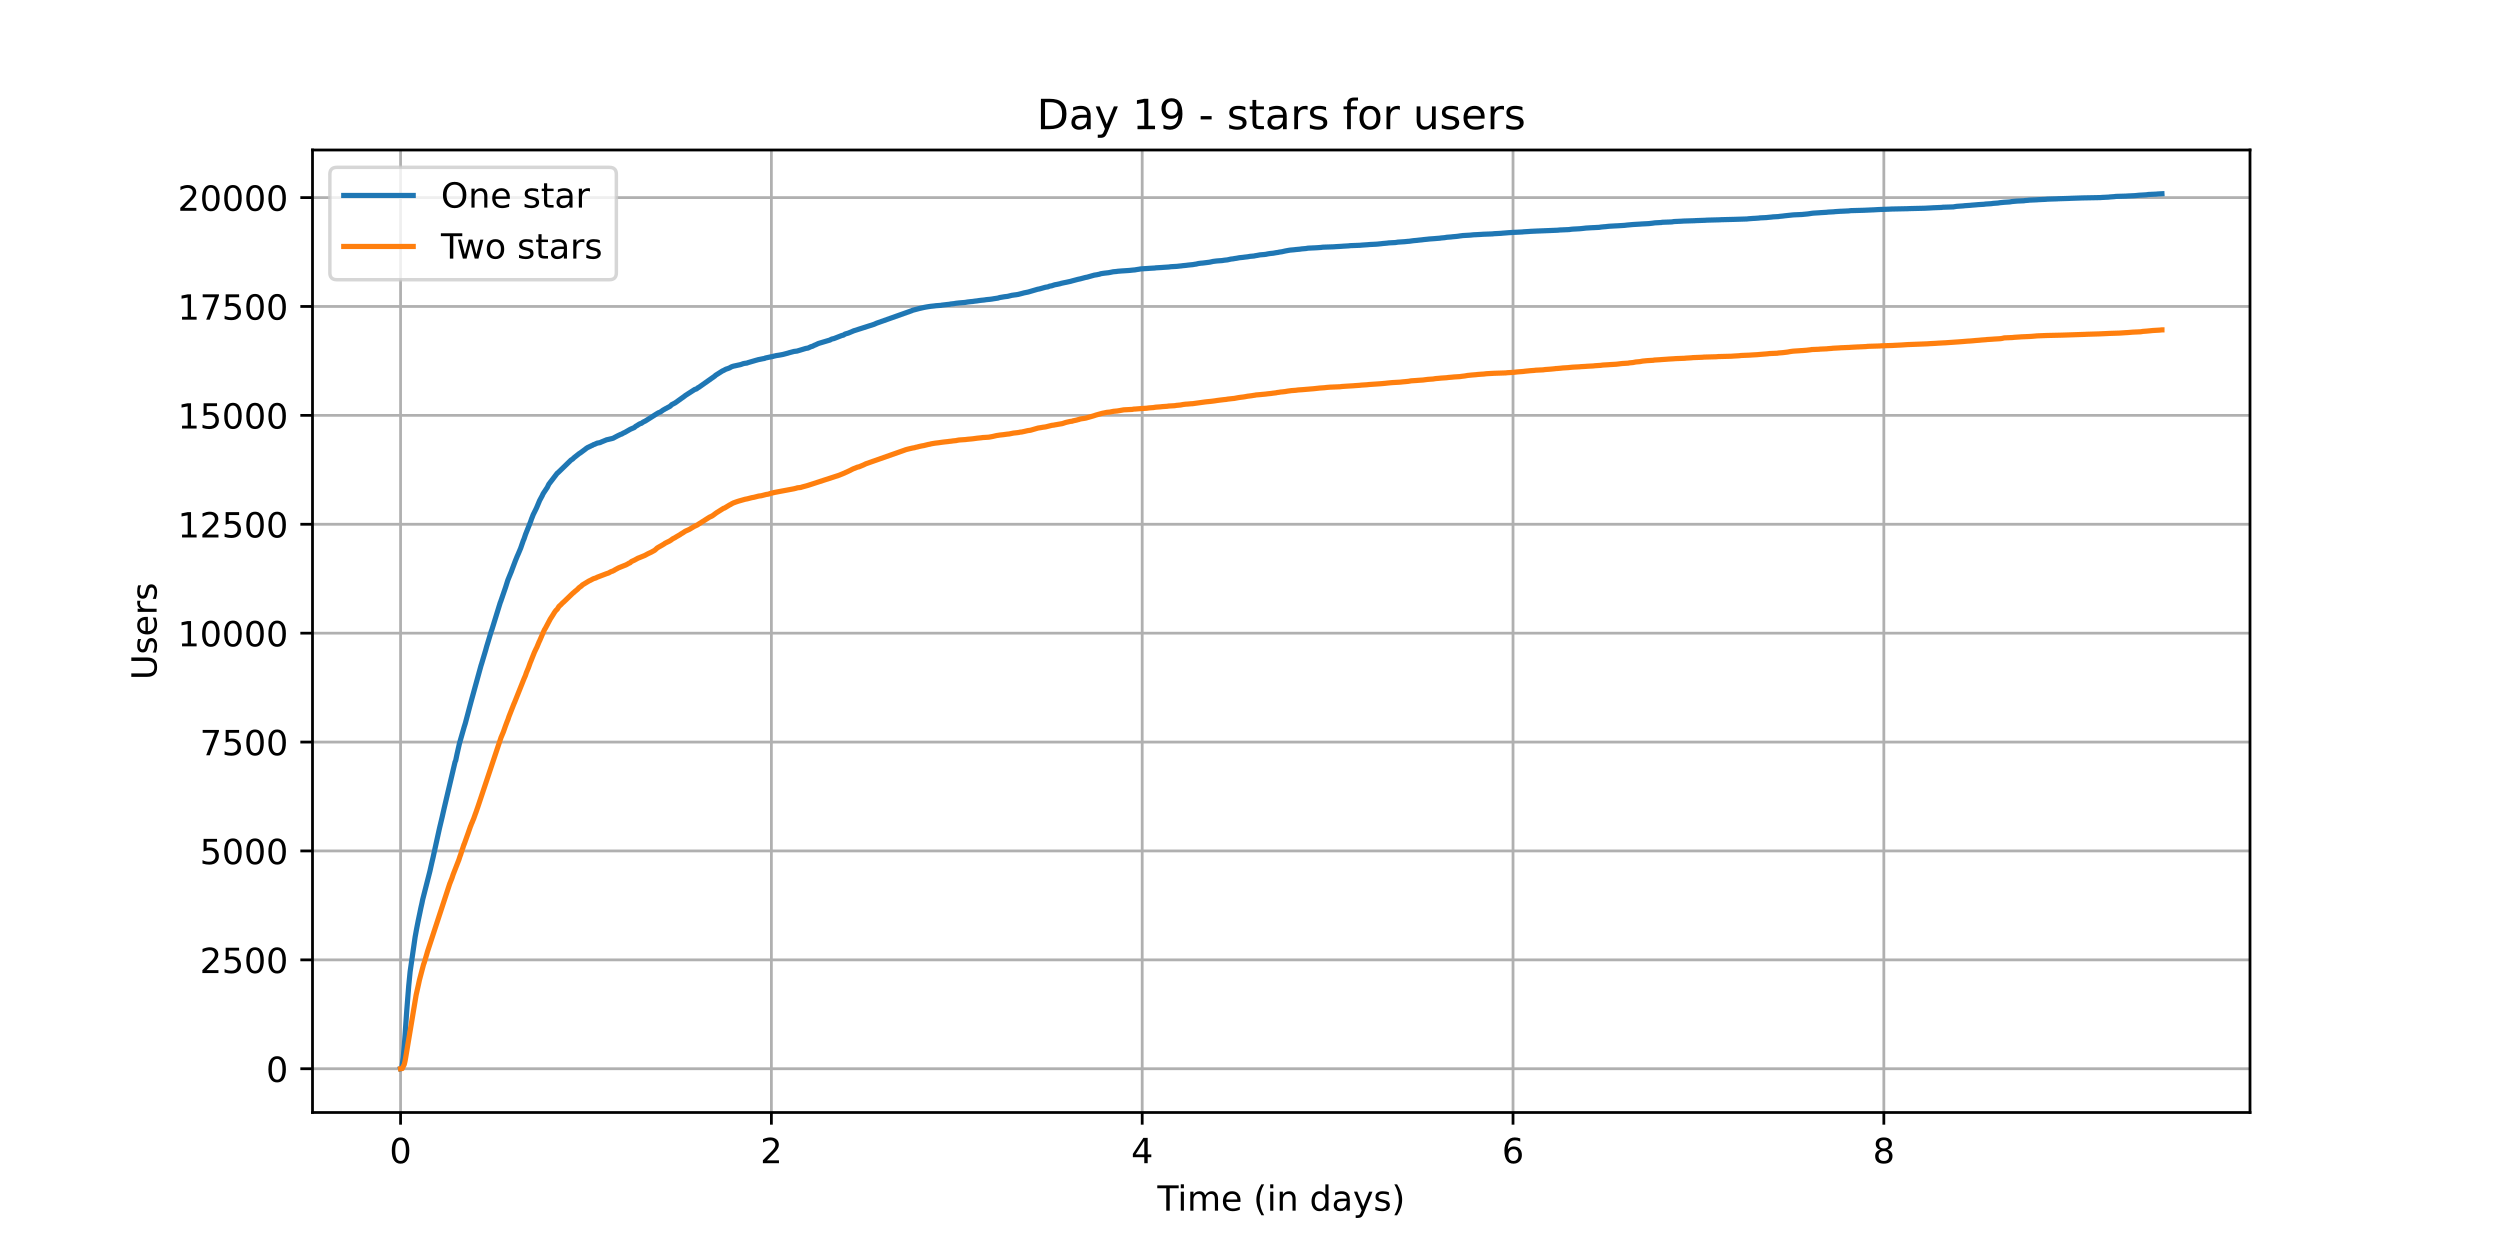 <?xml version="1.0" encoding="utf-8" standalone="no"?>
<!DOCTYPE svg PUBLIC "-//W3C//DTD SVG 1.1//EN"
  "http://www.w3.org/Graphics/SVG/1.1/DTD/svg11.dtd">
<!-- Created with matplotlib (https://matplotlib.org/) -->
<svg height="360pt" version="1.1" viewBox="0 0 720 360" width="720pt" xmlns="http://www.w3.org/2000/svg" xmlns:xlink="http://www.w3.org/1999/xlink">
 <defs>
  <style type="text/css">*{stroke-linecap:butt;stroke-linejoin:round;}</style>
 </defs>
 <g id="figure_1">
  <g id="patch_1">
   <path d="M 0 360 
L 720 360 
L 720 0 
L 0 0 
z
" style="fill:#ffffff;"/>
  </g>
  <g id="axes_1">
   <g id="patch_2">
    <path d="M 90 320.4 
L 648 320.4 
L 648 43.2 
L 90 43.2 
z
" style="fill:#ffffff;"/>
   </g>
   <g id="matplotlib.axis_1">
    <g id="xtick_1">
     <g id="line2d_1">
      <path clip-path="url(#p33220dffff)" d="M 115.364 320.4 
L 115.364 43.2 
" style="fill:none;stroke:#b0b0b0;stroke-linecap:square;stroke-width:0.8;"/>
     </g>
     <g id="line2d_2">
      <defs>
       <path d="M 0 0 
L 0 3.5 
" id="m97477bfbae" style="stroke:#000000;stroke-width:0.8;"/>
      </defs>
      <g>
       <use style="stroke:#000000;stroke-width:0.8;" x="115.364" xlink:href="#m97477bfbae" y="320.4"/>
      </g>
     </g>
     <g id="text_1">
      <!-- 0 -->
      <g transform="translate(112.182 334.998)scale(0.1 -0.1)">
       <defs>
        <path d="M 31.781 66.406 
Q 24.172 66.406 20.328 58.906 
Q 16.5 51.422 16.5 36.375 
Q 16.5 21.391 20.328 13.891 
Q 24.172 6.391 31.781 6.391 
Q 39.453 6.391 43.281 13.891 
Q 47.125 21.391 47.125 36.375 
Q 47.125 51.422 43.281 58.906 
Q 39.453 66.406 31.781 66.406 
z
M 31.781 74.219 
Q 44.047 74.219 50.516 64.516 
Q 56.984 54.828 56.984 36.375 
Q 56.984 17.969 50.516 8.266 
Q 44.047 -1.422 31.781 -1.422 
Q 19.531 -1.422 13.062 8.266 
Q 6.594 17.969 6.594 36.375 
Q 6.594 54.828 13.062 64.516 
Q 19.531 74.219 31.781 74.219 
z
" id="DejaVuSans-48"/>
       </defs>
       <use xlink:href="#DejaVuSans-48"/>
      </g>
     </g>
    </g>
    <g id="xtick_2">
     <g id="line2d_3">
      <path clip-path="url(#p33220dffff)" d="M 222.159 320.4 
L 222.159 43.2 
" style="fill:none;stroke:#b0b0b0;stroke-linecap:square;stroke-width:0.8;"/>
     </g>
     <g id="line2d_4">
      <g>
       <use style="stroke:#000000;stroke-width:0.8;" x="222.159" xlink:href="#m97477bfbae" y="320.4"/>
      </g>
     </g>
     <g id="text_2">
      <!-- 2 -->
      <g transform="translate(218.978 334.998)scale(0.1 -0.1)">
       <defs>
        <path d="M 19.188 8.297 
L 53.609 8.297 
L 53.609 0 
L 7.328 0 
L 7.328 8.297 
Q 12.938 14.109 22.625 23.891 
Q 32.328 33.688 34.812 36.531 
Q 39.547 41.844 41.422 45.531 
Q 43.312 49.219 43.312 52.781 
Q 43.312 58.594 39.234 62.25 
Q 35.156 65.922 28.609 65.922 
Q 23.969 65.922 18.812 64.312 
Q 13.672 62.703 7.812 59.422 
L 7.812 69.391 
Q 13.766 71.781 18.938 73 
Q 24.125 74.219 28.422 74.219 
Q 39.75 74.219 46.484 68.547 
Q 53.219 62.891 53.219 53.422 
Q 53.219 48.922 51.531 44.891 
Q 49.859 40.875 45.406 35.406 
Q 44.188 33.984 37.641 27.219 
Q 31.109 20.453 19.188 8.297 
z
" id="DejaVuSans-50"/>
       </defs>
       <use xlink:href="#DejaVuSans-50"/>
      </g>
     </g>
    </g>
    <g id="xtick_3">
     <g id="line2d_5">
      <path clip-path="url(#p33220dffff)" d="M 328.954 320.4 
L 328.954 43.2 
" style="fill:none;stroke:#b0b0b0;stroke-linecap:square;stroke-width:0.8;"/>
     </g>
     <g id="line2d_6">
      <g>
       <use style="stroke:#000000;stroke-width:0.8;" x="328.954" xlink:href="#m97477bfbae" y="320.4"/>
      </g>
     </g>
     <g id="text_3">
      <!-- 4 -->
      <g transform="translate(325.773 334.998)scale(0.1 -0.1)">
       <defs>
        <path d="M 37.797 64.312 
L 12.891 25.391 
L 37.797 25.391 
z
M 35.203 72.906 
L 47.609 72.906 
L 47.609 25.391 
L 58.016 25.391 
L 58.016 17.188 
L 47.609 17.188 
L 47.609 0 
L 37.797 0 
L 37.797 17.188 
L 4.891 17.188 
L 4.891 26.703 
z
" id="DejaVuSans-52"/>
       </defs>
       <use xlink:href="#DejaVuSans-52"/>
      </g>
     </g>
    </g>
    <g id="xtick_4">
     <g id="line2d_7">
      <path clip-path="url(#p33220dffff)" d="M 435.75 320.4 
L 435.75 43.2 
" style="fill:none;stroke:#b0b0b0;stroke-linecap:square;stroke-width:0.8;"/>
     </g>
     <g id="line2d_8">
      <g>
       <use style="stroke:#000000;stroke-width:0.8;" x="435.75" xlink:href="#m97477bfbae" y="320.4"/>
      </g>
     </g>
     <g id="text_4">
      <!-- 6 -->
      <g transform="translate(432.568 334.998)scale(0.1 -0.1)">
       <defs>
        <path d="M 33.016 40.375 
Q 26.375 40.375 22.484 35.828 
Q 18.609 31.297 18.609 23.391 
Q 18.609 15.531 22.484 10.953 
Q 26.375 6.391 33.016 6.391 
Q 39.656 6.391 43.531 10.953 
Q 47.406 15.531 47.406 23.391 
Q 47.406 31.297 43.531 35.828 
Q 39.656 40.375 33.016 40.375 
z
M 52.594 71.297 
L 52.594 62.312 
Q 48.875 64.062 45.094 64.984 
Q 41.312 65.922 37.594 65.922 
Q 27.828 65.922 22.672 59.328 
Q 17.531 52.734 16.797 39.406 
Q 19.672 43.656 24.016 45.922 
Q 28.375 48.188 33.594 48.188 
Q 44.578 48.188 50.953 41.516 
Q 57.328 34.859 57.328 23.391 
Q 57.328 12.156 50.688 5.359 
Q 44.047 -1.422 33.016 -1.422 
Q 20.359 -1.422 13.672 8.266 
Q 6.984 17.969 6.984 36.375 
Q 6.984 53.656 15.188 63.938 
Q 23.391 74.219 37.203 74.219 
Q 40.922 74.219 44.703 73.484 
Q 48.484 72.75 52.594 71.297 
z
" id="DejaVuSans-54"/>
       </defs>
       <use xlink:href="#DejaVuSans-54"/>
      </g>
     </g>
    </g>
    <g id="xtick_5">
     <g id="line2d_9">
      <path clip-path="url(#p33220dffff)" d="M 542.545 320.4 
L 542.545 43.2 
" style="fill:none;stroke:#b0b0b0;stroke-linecap:square;stroke-width:0.8;"/>
     </g>
     <g id="line2d_10">
      <g>
       <use style="stroke:#000000;stroke-width:0.8;" x="542.545" xlink:href="#m97477bfbae" y="320.4"/>
      </g>
     </g>
     <g id="text_5">
      <!-- 8 -->
      <g transform="translate(539.364 334.998)scale(0.1 -0.1)">
       <defs>
        <path d="M 31.781 34.625 
Q 24.75 34.625 20.719 30.859 
Q 16.703 27.094 16.703 20.516 
Q 16.703 13.922 20.719 10.156 
Q 24.75 6.391 31.781 6.391 
Q 38.812 6.391 42.859 10.172 
Q 46.922 13.969 46.922 20.516 
Q 46.922 27.094 42.891 30.859 
Q 38.875 34.625 31.781 34.625 
z
M 21.922 38.812 
Q 15.578 40.375 12.031 44.719 
Q 8.5 49.078 8.5 55.328 
Q 8.5 64.062 14.719 69.141 
Q 20.953 74.219 31.781 74.219 
Q 42.672 74.219 48.875 69.141 
Q 55.078 64.062 55.078 55.328 
Q 55.078 49.078 51.531 44.719 
Q 48 40.375 41.703 38.812 
Q 48.828 37.156 52.797 32.312 
Q 56.781 27.484 56.781 20.516 
Q 56.781 9.906 50.312 4.234 
Q 43.844 -1.422 31.781 -1.422 
Q 19.734 -1.422 13.25 4.234 
Q 6.781 9.906 6.781 20.516 
Q 6.781 27.484 10.781 32.312 
Q 14.797 37.156 21.922 38.812 
z
M 18.312 54.391 
Q 18.312 48.734 21.844 45.562 
Q 25.391 42.391 31.781 42.391 
Q 38.141 42.391 41.719 45.562 
Q 45.312 48.734 45.312 54.391 
Q 45.312 60.062 41.719 63.234 
Q 38.141 66.406 31.781 66.406 
Q 25.391 66.406 21.844 63.234 
Q 18.312 60.062 18.312 54.391 
z
" id="DejaVuSans-56"/>
       </defs>
       <use xlink:href="#DejaVuSans-56"/>
      </g>
     </g>
    </g>
    <g id="text_6">
     <!-- Time (in days) -->
     <g transform="translate(333.327 348.677)scale(0.1 -0.1)">
      <defs>
       <path d="M -0.297 72.906 
L 61.375 72.906 
L 61.375 64.594 
L 35.5 64.594 
L 35.5 0 
L 25.594 0 
L 25.594 64.594 
L -0.297 64.594 
z
" id="DejaVuSans-84"/>
       <path d="M 9.422 54.688 
L 18.406 54.688 
L 18.406 0 
L 9.422 0 
z
M 9.422 75.984 
L 18.406 75.984 
L 18.406 64.594 
L 9.422 64.594 
z
" id="DejaVuSans-105"/>
       <path d="M 52 44.188 
Q 55.375 50.25 60.062 53.125 
Q 64.75 56 71.094 56 
Q 79.641 56 84.281 50.016 
Q 88.922 44.047 88.922 33.016 
L 88.922 0 
L 79.891 0 
L 79.891 32.719 
Q 79.891 40.578 77.094 44.375 
Q 74.312 48.188 68.609 48.188 
Q 61.625 48.188 57.562 43.547 
Q 53.516 38.922 53.516 30.906 
L 53.516 0 
L 44.484 0 
L 44.484 32.719 
Q 44.484 40.625 41.703 44.406 
Q 38.922 48.188 33.109 48.188 
Q 26.219 48.188 22.156 43.531 
Q 18.109 38.875 18.109 30.906 
L 18.109 0 
L 9.078 0 
L 9.078 54.688 
L 18.109 54.688 
L 18.109 46.188 
Q 21.188 51.219 25.484 53.609 
Q 29.781 56 35.688 56 
Q 41.656 56 45.828 52.969 
Q 50 49.953 52 44.188 
z
" id="DejaVuSans-109"/>
       <path d="M 56.203 29.594 
L 56.203 25.203 
L 14.891 25.203 
Q 15.484 15.922 20.484 11.062 
Q 25.484 6.203 34.422 6.203 
Q 39.594 6.203 44.453 7.469 
Q 49.312 8.734 54.109 11.281 
L 54.109 2.781 
Q 49.266 0.734 44.188 -0.344 
Q 39.109 -1.422 33.891 -1.422 
Q 20.797 -1.422 13.156 6.188 
Q 5.516 13.812 5.516 26.812 
Q 5.516 40.234 12.766 48.109 
Q 20.016 56 32.328 56 
Q 43.359 56 49.781 48.891 
Q 56.203 41.797 56.203 29.594 
z
M 47.219 32.234 
Q 47.125 39.594 43.094 43.984 
Q 39.062 48.391 32.422 48.391 
Q 24.906 48.391 20.391 44.141 
Q 15.875 39.891 15.188 32.172 
z
" id="DejaVuSans-101"/>
       <path id="DejaVuSans-32"/>
       <path d="M 31 75.875 
Q 24.469 64.656 21.281 53.656 
Q 18.109 42.672 18.109 31.391 
Q 18.109 20.125 21.312 9.062 
Q 24.516 -2 31 -13.188 
L 23.188 -13.188 
Q 15.875 -1.703 12.234 9.375 
Q 8.594 20.453 8.594 31.391 
Q 8.594 42.281 12.203 53.312 
Q 15.828 64.359 23.188 75.875 
z
" id="DejaVuSans-40"/>
       <path d="M 54.891 33.016 
L 54.891 0 
L 45.906 0 
L 45.906 32.719 
Q 45.906 40.484 42.875 44.328 
Q 39.844 48.188 33.797 48.188 
Q 26.516 48.188 22.312 43.547 
Q 18.109 38.922 18.109 30.906 
L 18.109 0 
L 9.078 0 
L 9.078 54.688 
L 18.109 54.688 
L 18.109 46.188 
Q 21.344 51.125 25.703 53.562 
Q 30.078 56 35.797 56 
Q 45.219 56 50.047 50.172 
Q 54.891 44.344 54.891 33.016 
z
" id="DejaVuSans-110"/>
       <path d="M 45.406 46.391 
L 45.406 75.984 
L 54.391 75.984 
L 54.391 0 
L 45.406 0 
L 45.406 8.203 
Q 42.578 3.328 38.25 0.953 
Q 33.938 -1.422 27.875 -1.422 
Q 17.969 -1.422 11.734 6.484 
Q 5.516 14.406 5.516 27.297 
Q 5.516 40.188 11.734 48.094 
Q 17.969 56 27.875 56 
Q 33.938 56 38.25 53.625 
Q 42.578 51.266 45.406 46.391 
z
M 14.797 27.297 
Q 14.797 17.391 18.875 11.75 
Q 22.953 6.109 30.078 6.109 
Q 37.203 6.109 41.297 11.75 
Q 45.406 17.391 45.406 27.297 
Q 45.406 37.203 41.297 42.844 
Q 37.203 48.484 30.078 48.484 
Q 22.953 48.484 18.875 42.844 
Q 14.797 37.203 14.797 27.297 
z
" id="DejaVuSans-100"/>
       <path d="M 34.281 27.484 
Q 23.391 27.484 19.188 25 
Q 14.984 22.516 14.984 16.5 
Q 14.984 11.719 18.141 8.906 
Q 21.297 6.109 26.703 6.109 
Q 34.188 6.109 38.703 11.406 
Q 43.219 16.703 43.219 25.484 
L 43.219 27.484 
z
M 52.203 31.203 
L 52.203 0 
L 43.219 0 
L 43.219 8.297 
Q 40.141 3.328 35.547 0.953 
Q 30.953 -1.422 24.312 -1.422 
Q 15.922 -1.422 10.953 3.297 
Q 6 8.016 6 15.922 
Q 6 25.141 12.172 29.828 
Q 18.359 34.516 30.609 34.516 
L 43.219 34.516 
L 43.219 35.406 
Q 43.219 41.609 39.141 45 
Q 35.062 48.391 27.688 48.391 
Q 23 48.391 18.547 47.266 
Q 14.109 46.141 10.016 43.891 
L 10.016 52.203 
Q 14.938 54.109 19.578 55.047 
Q 24.219 56 28.609 56 
Q 40.484 56 46.344 49.844 
Q 52.203 43.703 52.203 31.203 
z
" id="DejaVuSans-97"/>
       <path d="M 32.172 -5.078 
Q 28.375 -14.844 24.75 -17.812 
Q 21.141 -20.797 15.094 -20.797 
L 7.906 -20.797 
L 7.906 -13.281 
L 13.188 -13.281 
Q 16.891 -13.281 18.938 -11.516 
Q 21 -9.766 23.484 -3.219 
L 25.094 0.875 
L 2.984 54.688 
L 12.5 54.688 
L 29.594 11.922 
L 46.688 54.688 
L 56.203 54.688 
z
" id="DejaVuSans-121"/>
       <path d="M 44.281 53.078 
L 44.281 44.578 
Q 40.484 46.531 36.375 47.5 
Q 32.281 48.484 27.875 48.484 
Q 21.188 48.484 17.844 46.438 
Q 14.5 44.391 14.5 40.281 
Q 14.5 37.156 16.891 35.375 
Q 19.281 33.594 26.516 31.984 
L 29.594 31.297 
Q 39.156 29.25 43.188 25.516 
Q 47.219 21.781 47.219 15.094 
Q 47.219 7.469 41.188 3.016 
Q 35.156 -1.422 24.609 -1.422 
Q 20.219 -1.422 15.453 -0.562 
Q 10.688 0.297 5.422 2 
L 5.422 11.281 
Q 10.406 8.688 15.234 7.391 
Q 20.062 6.109 24.812 6.109 
Q 31.156 6.109 34.562 8.281 
Q 37.984 10.453 37.984 14.406 
Q 37.984 18.062 35.516 20.016 
Q 33.062 21.969 24.703 23.781 
L 21.578 24.516 
Q 13.234 26.266 9.516 29.906 
Q 5.812 33.547 5.812 39.891 
Q 5.812 47.609 11.281 51.797 
Q 16.75 56 26.812 56 
Q 31.781 56 36.172 55.266 
Q 40.578 54.547 44.281 53.078 
z
" id="DejaVuSans-115"/>
       <path d="M 8.016 75.875 
L 15.828 75.875 
Q 23.141 64.359 26.781 53.312 
Q 30.422 42.281 30.422 31.391 
Q 30.422 20.453 26.781 9.375 
Q 23.141 -1.703 15.828 -13.188 
L 8.016 -13.188 
Q 14.5 -2 17.703 9.062 
Q 20.906 20.125 20.906 31.391 
Q 20.906 42.672 17.703 53.656 
Q 14.5 64.656 8.016 75.875 
z
" id="DejaVuSans-41"/>
      </defs>
      <use xlink:href="#DejaVuSans-84"/>
      <use x="57.959" xlink:href="#DejaVuSans-105"/>
      <use x="85.742" xlink:href="#DejaVuSans-109"/>
      <use x="183.154" xlink:href="#DejaVuSans-101"/>
      <use x="244.678" xlink:href="#DejaVuSans-32"/>
      <use x="276.465" xlink:href="#DejaVuSans-40"/>
      <use x="315.479" xlink:href="#DejaVuSans-105"/>
      <use x="343.262" xlink:href="#DejaVuSans-110"/>
      <use x="406.641" xlink:href="#DejaVuSans-32"/>
      <use x="438.428" xlink:href="#DejaVuSans-100"/>
      <use x="501.904" xlink:href="#DejaVuSans-97"/>
      <use x="563.184" xlink:href="#DejaVuSans-121"/>
      <use x="622.363" xlink:href="#DejaVuSans-115"/>
      <use x="674.463" xlink:href="#DejaVuSans-41"/>
     </g>
    </g>
   </g>
   <g id="matplotlib.axis_2">
    <g id="ytick_1">
     <g id="line2d_11">
      <path clip-path="url(#p33220dffff)" d="M 90 307.8 
L 648 307.8 
" style="fill:none;stroke:#b0b0b0;stroke-linecap:square;stroke-width:0.8;"/>
     </g>
     <g id="line2d_12">
      <defs>
       <path d="M 0 0 
L -3.5 0 
" id="m76dc7ccebe" style="stroke:#000000;stroke-width:0.8;"/>
      </defs>
      <g>
       <use style="stroke:#000000;stroke-width:0.8;" x="90" xlink:href="#m76dc7ccebe" y="307.8"/>
      </g>
     </g>
     <g id="text_7">
      <!-- 0 -->
      <g transform="translate(76.638 311.599)scale(0.1 -0.1)">
       <use xlink:href="#DejaVuSans-48"/>
      </g>
     </g>
    </g>
    <g id="ytick_2">
     <g id="line2d_13">
      <path clip-path="url(#p33220dffff)" d="M 90 276.438 
L 648 276.438 
" style="fill:none;stroke:#b0b0b0;stroke-linecap:square;stroke-width:0.8;"/>
     </g>
     <g id="line2d_14">
      <g>
       <use style="stroke:#000000;stroke-width:0.8;" x="90" xlink:href="#m76dc7ccebe" y="276.438"/>
      </g>
     </g>
     <g id="text_8">
      <!-- 2500 -->
      <g transform="translate(57.55 280.237)scale(0.1 -0.1)">
       <defs>
        <path d="M 10.797 72.906 
L 49.516 72.906 
L 49.516 64.594 
L 19.828 64.594 
L 19.828 46.734 
Q 21.969 47.469 24.109 47.828 
Q 26.266 48.188 28.422 48.188 
Q 40.625 48.188 47.75 41.5 
Q 54.891 34.812 54.891 23.391 
Q 54.891 11.625 47.562 5.094 
Q 40.234 -1.422 26.906 -1.422 
Q 22.312 -1.422 17.547 -0.641 
Q 12.797 0.141 7.719 1.703 
L 7.719 11.625 
Q 12.109 9.234 16.797 8.062 
Q 21.484 6.891 26.703 6.891 
Q 35.156 6.891 40.078 11.328 
Q 45.016 15.766 45.016 23.391 
Q 45.016 31 40.078 35.438 
Q 35.156 39.891 26.703 39.891 
Q 22.75 39.891 18.812 39.016 
Q 14.891 38.141 10.797 36.281 
z
" id="DejaVuSans-53"/>
       </defs>
       <use xlink:href="#DejaVuSans-50"/>
       <use x="63.623" xlink:href="#DejaVuSans-53"/>
       <use x="127.246" xlink:href="#DejaVuSans-48"/>
       <use x="190.869" xlink:href="#DejaVuSans-48"/>
      </g>
     </g>
    </g>
    <g id="ytick_3">
     <g id="line2d_15">
      <path clip-path="url(#p33220dffff)" d="M 90 245.076 
L 648 245.076 
" style="fill:none;stroke:#b0b0b0;stroke-linecap:square;stroke-width:0.8;"/>
     </g>
     <g id="line2d_16">
      <g>
       <use style="stroke:#000000;stroke-width:0.8;" x="90" xlink:href="#m76dc7ccebe" y="245.076"/>
      </g>
     </g>
     <g id="text_9">
      <!-- 5000 -->
      <g transform="translate(57.55 248.875)scale(0.1 -0.1)">
       <use xlink:href="#DejaVuSans-53"/>
       <use x="63.623" xlink:href="#DejaVuSans-48"/>
       <use x="127.246" xlink:href="#DejaVuSans-48"/>
       <use x="190.869" xlink:href="#DejaVuSans-48"/>
      </g>
     </g>
    </g>
    <g id="ytick_4">
     <g id="line2d_17">
      <path clip-path="url(#p33220dffff)" d="M 90 213.714 
L 648 213.714 
" style="fill:none;stroke:#b0b0b0;stroke-linecap:square;stroke-width:0.8;"/>
     </g>
     <g id="line2d_18">
      <g>
       <use style="stroke:#000000;stroke-width:0.8;" x="90" xlink:href="#m76dc7ccebe" y="213.714"/>
      </g>
     </g>
     <g id="text_10">
      <!-- 7500 -->
      <g transform="translate(57.55 217.513)scale(0.1 -0.1)">
       <defs>
        <path d="M 8.203 72.906 
L 55.078 72.906 
L 55.078 68.703 
L 28.609 0 
L 18.312 0 
L 43.219 64.594 
L 8.203 64.594 
z
" id="DejaVuSans-55"/>
       </defs>
       <use xlink:href="#DejaVuSans-55"/>
       <use x="63.623" xlink:href="#DejaVuSans-53"/>
       <use x="127.246" xlink:href="#DejaVuSans-48"/>
       <use x="190.869" xlink:href="#DejaVuSans-48"/>
      </g>
     </g>
    </g>
    <g id="ytick_5">
     <g id="line2d_19">
      <path clip-path="url(#p33220dffff)" d="M 90 182.352 
L 648 182.352 
" style="fill:none;stroke:#b0b0b0;stroke-linecap:square;stroke-width:0.8;"/>
     </g>
     <g id="line2d_20">
      <g>
       <use style="stroke:#000000;stroke-width:0.8;" x="90" xlink:href="#m76dc7ccebe" y="182.352"/>
      </g>
     </g>
     <g id="text_11">
      <!-- 10000 -->
      <g transform="translate(51.188 186.151)scale(0.1 -0.1)">
       <defs>
        <path d="M 12.406 8.297 
L 28.516 8.297 
L 28.516 63.922 
L 10.984 60.406 
L 10.984 69.391 
L 28.422 72.906 
L 38.281 72.906 
L 38.281 8.297 
L 54.391 8.297 
L 54.391 0 
L 12.406 0 
z
" id="DejaVuSans-49"/>
       </defs>
       <use xlink:href="#DejaVuSans-49"/>
       <use x="63.623" xlink:href="#DejaVuSans-48"/>
       <use x="127.246" xlink:href="#DejaVuSans-48"/>
       <use x="190.869" xlink:href="#DejaVuSans-48"/>
       <use x="254.492" xlink:href="#DejaVuSans-48"/>
      </g>
     </g>
    </g>
    <g id="ytick_6">
     <g id="line2d_21">
      <path clip-path="url(#p33220dffff)" d="M 90 150.99 
L 648 150.99 
" style="fill:none;stroke:#b0b0b0;stroke-linecap:square;stroke-width:0.8;"/>
     </g>
     <g id="line2d_22">
      <g>
       <use style="stroke:#000000;stroke-width:0.8;" x="90" xlink:href="#m76dc7ccebe" y="150.99"/>
      </g>
     </g>
     <g id="text_12">
      <!-- 12500 -->
      <g transform="translate(51.188 154.789)scale(0.1 -0.1)">
       <use xlink:href="#DejaVuSans-49"/>
       <use x="63.623" xlink:href="#DejaVuSans-50"/>
       <use x="127.246" xlink:href="#DejaVuSans-53"/>
       <use x="190.869" xlink:href="#DejaVuSans-48"/>
       <use x="254.492" xlink:href="#DejaVuSans-48"/>
      </g>
     </g>
    </g>
    <g id="ytick_7">
     <g id="line2d_23">
      <path clip-path="url(#p33220dffff)" d="M 90 119.628 
L 648 119.628 
" style="fill:none;stroke:#b0b0b0;stroke-linecap:square;stroke-width:0.8;"/>
     </g>
     <g id="line2d_24">
      <g>
       <use style="stroke:#000000;stroke-width:0.8;" x="90" xlink:href="#m76dc7ccebe" y="119.628"/>
      </g>
     </g>
     <g id="text_13">
      <!-- 15000 -->
      <g transform="translate(51.188 123.427)scale(0.1 -0.1)">
       <use xlink:href="#DejaVuSans-49"/>
       <use x="63.623" xlink:href="#DejaVuSans-53"/>
       <use x="127.246" xlink:href="#DejaVuSans-48"/>
       <use x="190.869" xlink:href="#DejaVuSans-48"/>
       <use x="254.492" xlink:href="#DejaVuSans-48"/>
      </g>
     </g>
    </g>
    <g id="ytick_8">
     <g id="line2d_25">
      <path clip-path="url(#p33220dffff)" d="M 90 88.266 
L 648 88.266 
" style="fill:none;stroke:#b0b0b0;stroke-linecap:square;stroke-width:0.8;"/>
     </g>
     <g id="line2d_26">
      <g>
       <use style="stroke:#000000;stroke-width:0.8;" x="90" xlink:href="#m76dc7ccebe" y="88.266"/>
      </g>
     </g>
     <g id="text_14">
      <!-- 17500 -->
      <g transform="translate(51.188 92.065)scale(0.1 -0.1)">
       <use xlink:href="#DejaVuSans-49"/>
       <use x="63.623" xlink:href="#DejaVuSans-55"/>
       <use x="127.246" xlink:href="#DejaVuSans-53"/>
       <use x="190.869" xlink:href="#DejaVuSans-48"/>
       <use x="254.492" xlink:href="#DejaVuSans-48"/>
      </g>
     </g>
    </g>
    <g id="ytick_9">
     <g id="line2d_27">
      <path clip-path="url(#p33220dffff)" d="M 90 56.904 
L 648 56.904 
" style="fill:none;stroke:#b0b0b0;stroke-linecap:square;stroke-width:0.8;"/>
     </g>
     <g id="line2d_28">
      <g>
       <use style="stroke:#000000;stroke-width:0.8;" x="90" xlink:href="#m76dc7ccebe" y="56.904"/>
      </g>
     </g>
     <g id="text_15">
      <!-- 20000 -->
      <g transform="translate(51.188 60.703)scale(0.1 -0.1)">
       <use xlink:href="#DejaVuSans-50"/>
       <use x="63.623" xlink:href="#DejaVuSans-48"/>
       <use x="127.246" xlink:href="#DejaVuSans-48"/>
       <use x="190.869" xlink:href="#DejaVuSans-48"/>
       <use x="254.492" xlink:href="#DejaVuSans-48"/>
      </g>
     </g>
    </g>
    <g id="text_16">
     <!-- Users -->
     <g transform="translate(45.108 195.801)rotate(-90)scale(0.1 -0.1)">
      <defs>
       <path d="M 8.688 72.906 
L 18.609 72.906 
L 18.609 28.609 
Q 18.609 16.891 22.844 11.734 
Q 27.094 6.594 36.625 6.594 
Q 46.094 6.594 50.344 11.734 
Q 54.594 16.891 54.594 28.609 
L 54.594 72.906 
L 64.5 72.906 
L 64.5 27.391 
Q 64.5 13.141 57.438 5.859 
Q 50.391 -1.422 36.625 -1.422 
Q 22.797 -1.422 15.734 5.859 
Q 8.688 13.141 8.688 27.391 
z
" id="DejaVuSans-85"/>
       <path d="M 41.109 46.297 
Q 39.594 47.172 37.812 47.578 
Q 36.031 48 33.891 48 
Q 26.266 48 22.188 43.047 
Q 18.109 38.094 18.109 28.812 
L 18.109 0 
L 9.078 0 
L 9.078 54.688 
L 18.109 54.688 
L 18.109 46.188 
Q 20.953 51.172 25.484 53.578 
Q 30.031 56 36.531 56 
Q 37.453 56 38.578 55.875 
Q 39.703 55.766 41.062 55.516 
z
" id="DejaVuSans-114"/>
      </defs>
      <use xlink:href="#DejaVuSans-85"/>
      <use x="73.193" xlink:href="#DejaVuSans-115"/>
      <use x="125.293" xlink:href="#DejaVuSans-101"/>
      <use x="186.816" xlink:href="#DejaVuSans-114"/>
      <use x="227.93" xlink:href="#DejaVuSans-115"/>
     </g>
    </g>
   </g>
   <g id="line2d_29">
    <path clip-path="url(#p33220dffff)" d="M 115.364 307.8 
L 115.619 307.725 
L 115.73 307.524 
L 116.134 304.526 
L 116.464 300.838 
L 117.126 291.316 
L 117.714 283.902 
L 118.119 279.813 
L 119.552 269.89 
L 119.956 267.657 
L 120.397 265.399 
L 120.985 262.589 
L 121.169 261.673 
L 121.537 260.029 
L 121.72 259.114 
L 123.815 250.909 
L 124.403 248.287 
L 124.697 247.046 
L 126.571 238.54 
L 127.343 235.304 
L 127.894 232.87 
L 131.055 219.434 
L 131.238 219.046 
L 131.606 217.264 
L 132.341 214.04 
L 133.701 209.298 
L 133.994 208.37 
L 134.73 205.61 
L 135.207 203.791 
L 135.684 202.01 
L 136.273 199.877 
L 138.551 191.61 
L 138.661 191.296 
L 139.875 187.232 
L 140.205 186.028 
L 140.389 185.451 
L 141.456 181.888 
L 141.676 181.298 
L 144.064 173.571 
L 144.211 173.207 
L 145.608 169.142 
L 146.269 167.047 
L 147.298 164.538 
L 147.409 164.212 
L 148.475 161.377 
L 148.732 160.762 
L 148.879 160.386 
L 149.319 159.382 
L 149.944 157.89 
L 150.716 155.669 
L 150.9 155.268 
L 151.377 153.85 
L 152.811 150.237 
L 153.105 149.372 
L 153.288 148.933 
L 153.545 148.255 
L 154.354 146.624 
L 154.575 146.148 
L 155.42 144.128 
L 156.192 142.698 
L 156.375 142.271 
L 156.632 141.857 
L 157.624 140.365 
L 158.066 139.449 
L 160.491 136.275 
L 160.638 136.187 
L 160.895 135.949 
L 164.46 132.486 
L 164.864 132.248 
L 165.305 131.822 
L 166.481 130.893 
L 166.775 130.655 
L 167.179 130.404 
L 168.612 129.338 
L 168.833 129.149 
L 169.201 128.911 
L 169.384 128.811 
L 169.605 128.735 
L 169.788 128.623 
L 170.009 128.535 
L 170.303 128.372 
L 170.56 128.284 
L 170.927 128.058 
L 171.258 127.958 
L 171.773 127.719 
L 171.994 127.619 
L 172.691 127.494 
L 172.876 127.443 
L 173.059 127.343 
L 174.492 126.753 
L 174.676 126.666 
L 175.154 126.565 
L 176.293 126.289 
L 176.623 126.189 
L 176.844 126.063 
L 177.027 125.963 
L 177.909 125.499 
L 178.755 125.097 
L 179.085 124.997 
L 179.453 124.759 
L 180.004 124.508 
L 180.482 124.232 
L 181.511 123.642 
L 181.731 123.542 
L 182.687 123.128 
L 183.092 122.764 
L 183.643 122.463 
L 183.826 122.313 
L 184.011 122.212 
L 184.341 122.024 
L 184.708 121.924 
L 184.965 121.748 
L 185.223 121.56 
L 185.37 121.485 
L 185.627 121.359 
L 185.847 121.259 
L 189.044 119.227 
L 189.412 119.001 
L 189.706 118.838 
L 190.037 118.737 
L 190.441 118.486 
L 190.955 118.11 
L 191.47 117.822 
L 191.654 117.709 
L 191.874 117.608 
L 192.389 117.32 
L 192.646 117.194 
L 193.013 116.981 
L 193.454 116.542 
L 194.299 116.103 
L 194.483 116.003 
L 197.166 114.083 
L 197.387 113.895 
L 200.106 112.151 
L 200.511 112.051 
L 200.768 111.875 
L 200.988 111.675 
L 201.209 111.587 
L 205.877 108.3 
L 206.061 108.099 
L 208.081 106.82 
L 208.339 106.719 
L 208.89 106.418 
L 209.111 106.305 
L 209.405 106.218 
L 209.698 106.117 
L 210.14 105.942 
L 210.617 105.666 
L 211.021 105.515 
L 211.389 105.415 
L 211.646 105.365 
L 212.602 105.151 
L 213.079 105.051 
L 213.374 104.976 
L 213.667 104.875 
L 214.071 104.725 
L 214.623 104.624 
L 215.137 104.562 
L 215.358 104.461 
L 217.71 103.771 
L 218.077 103.671 
L 218.371 103.583 
L 218.885 103.483 
L 219.731 103.307 
L 220.171 103.232 
L 220.429 103.106 
L 221.311 102.918 
L 221.715 102.83 
L 221.972 102.768 
L 222.56 102.667 
L 222.891 102.567 
L 223.295 102.479 
L 223.59 102.404 
L 224.288 102.304 
L 224.986 102.178 
L 225.501 102.078 
L 226.97 101.689 
L 227.264 101.589 
L 228.698 101.212 
L 229.543 101.112 
L 232.078 100.347 
L 232.702 100.246 
L 233.401 99.92 
L 233.548 99.845 
L 233.955 99.744 
L 234.617 99.406 
L 234.837 99.33 
L 235.057 99.23 
L 235.682 98.929 
L 238.696 98.026 
L 239.063 97.925 
L 239.32 97.75 
L 239.688 97.612 
L 240.166 97.511 
L 242.444 96.621 
L 242.627 96.583 
L 242.922 96.508 
L 243.326 96.232 
L 243.583 96.144 
L 243.914 96.044 
L 244.281 95.943 
L 245.604 95.391 
L 245.861 95.278 
L 251.667 93.422 
L 251.888 93.334 
L 252.439 93.083 
L 262.586 89.483 
L 262.843 89.357 
L 264.314 88.968 
L 264.681 88.868 
L 265.674 88.642 
L 266.114 88.542 
L 266.85 88.404 
L 267.475 88.304 
L 268.063 88.216 
L 269.019 88.115 
L 269.57 88.04 
L 271.004 87.94 
L 271.187 87.89 
L 272.033 87.789 
L 272.547 87.727 
L 273.502 87.626 
L 273.796 87.551 
L 274.715 87.451 
L 275.377 87.338 
L 276.295 87.237 
L 276.736 87.2 
L 277.802 87.112 
L 278.023 87.087 
L 278.684 86.974 
L 279.456 86.886 
L 279.676 86.861 
L 280.117 86.823 
L 280.778 86.723 
L 281.256 86.673 
L 281.918 86.572 
L 282.469 86.497 
L 283.461 86.397 
L 284.086 86.296 
L 285.151 86.196 
L 285.703 86.121 
L 286.291 86.02 
L 286.878 85.933 
L 287.393 85.857 
L 287.577 85.795 
L 287.907 85.694 
L 288.569 85.581 
L 289.083 85.494 
L 289.304 85.456 
L 290.186 85.356 
L 291.399 85.054 
L 292.096 84.954 
L 292.611 84.891 
L 293.235 84.791 
L 294.558 84.452 
L 294.889 84.352 
L 295.66 84.201 
L 296.138 84.101 
L 298.821 83.311 
L 299.372 83.21 
L 301.1 82.721 
L 301.798 82.621 
L 302.276 82.408 
L 302.864 82.32 
L 303.195 82.207 
L 303.489 82.106 
L 303.82 82.006 
L 304.408 81.906 
L 305.326 81.705 
L 305.621 81.605 
L 306.54 81.404 
L 307.054 81.304 
L 307.973 81.103 
L 308.341 81.028 
L 308.525 80.965 
L 308.892 80.865 
L 310.399 80.463 
L 310.804 80.375 
L 311.061 80.325 
L 312.605 79.911 
L 313.156 79.811 
L 313.487 79.71 
L 315.178 79.234 
L 315.877 79.133 
L 316.134 79.071 
L 316.649 78.97 
L 317.016 78.832 
L 317.641 78.732 
L 318.193 78.657 
L 319.002 78.569 
L 319.222 78.544 
L 319.773 78.443 
L 320.619 78.268 
L 321.611 78.18 
L 321.869 78.13 
L 323.118 78.029 
L 323.522 78.004 
L 325.029 77.904 
L 325.47 77.866 
L 326.389 77.766 
L 326.793 77.741 
L 327.344 77.641 
L 327.932 77.553 
L 328.483 77.452 
L 328.925 77.415 
L 330.615 77.314 
L 331.056 77.277 
L 332.599 77.189 
L 332.856 77.139 
L 334.583 77.038 
L 335.025 77.001 
L 336.604 76.9 
L 337.193 76.813 
L 338.993 76.712 
L 339.508 76.649 
L 340.353 76.562 
L 340.573 76.524 
L 341.602 76.424 
L 342.153 76.348 
L 343.109 76.248 
L 343.431 76.223 
L 344.249 76.085 
L 344.469 76.06 
L 344.836 75.972 
L 345.131 75.897 
L 345.896 75.796 
L 346.3 75.771 
L 347.108 75.671 
L 347.623 75.608 
L 348.394 75.508 
L 349.35 75.295 
L 350.122 75.194 
L 350.599 75.144 
L 351.958 75.044 
L 352.583 74.943 
L 353.502 74.843 
L 354.494 74.617 
L 355.266 74.529 
L 355.45 74.479 
L 356.147 74.379 
L 356.919 74.228 
L 357.911 74.128 
L 358.463 74.053 
L 359.345 73.952 
L 360.043 73.827 
L 361.183 73.727 
L 361.477 73.651 
L 362.102 73.551 
L 362.873 73.4 
L 364.087 73.3 
L 364.601 73.237 
L 365.043 73.137 
L 365.704 73.024 
L 366.697 72.924 
L 367.432 72.786 
L 368.131 72.685 
L 368.425 72.61 
L 369.16 72.51 
L 370.153 72.284 
L 370.63 72.196 
L 370.888 72.146 
L 371.549 72.033 
L 372.689 71.933 
L 373.204 71.87 
L 374.307 71.77 
L 374.895 71.682 
L 376.071 71.581 
L 376.733 71.468 
L 378.902 71.368 
L 379.306 71.343 
L 380.556 71.255 
L 380.813 71.205 
L 381.217 71.18 
L 384.157 71.08 
L 384.598 71.042 
L 386.325 70.942 
L 386.766 70.904 
L 388.493 70.804 
L 388.677 70.766 
L 389.081 70.741 
L 391.727 70.641 
L 391.947 70.615 
L 392.389 70.578 
L 393.895 70.477 
L 394.373 70.427 
L 396.394 70.327 
L 396.835 70.289 
L 397.79 70.189 
L 398.305 70.126 
L 399.444 70.026 
L 399.995 69.951 
L 401.906 69.85 
L 402.568 69.737 
L 404.037 69.637 
L 404.441 69.612 
L 405.47 69.511 
L 405.875 69.486 
L 406.573 69.386 
L 407.124 69.311 
L 408.263 69.21 
L 408.484 69.173 
L 409.513 69.072 
L 410.064 68.997 
L 411.093 68.897 
L 411.607 68.834 
L 413.004 68.734 
L 413.445 68.696 
L 414.695 68.596 
L 414.952 68.546 
L 416.055 68.445 
L 416.717 68.332 
L 418.04 68.232 
L 418.261 68.194 
L 419.437 68.094 
L 419.951 68.031 
L 420.503 67.943 
L 420.724 67.918 
L 421.275 67.843 
L 423.04 67.743 
L 423.444 67.718 
L 424.399 67.617 
L 424.767 67.605 
L 426.642 67.504 
L 427.083 67.467 
L 429.803 67.366 
L 430.318 67.304 
L 432.266 67.203 
L 432.743 67.153 
L 434.029 67.053 
L 434.47 67.015 
L 436.087 66.915 
L 436.455 66.902 
L 438.512 66.802 
L 438.733 66.764 
L 440.387 66.664 
L 440.827 66.626 
L 443.032 66.526 
L 443.401 66.513 
L 445.899 66.413 
L 446.267 66.4 
L 448.656 66.3 
L 449.17 66.237 
L 451.485 66.137 
L 451.853 66.124 
L 452.551 66.024 
L 452.992 65.986 
L 454.829 65.886 
L 455.271 65.848 
L 456.189 65.748 
L 456.704 65.685 
L 458.321 65.585 
L 458.688 65.572 
L 460.672 65.472 
L 460.929 65.409 
L 461.922 65.309 
L 462.326 65.284 
L 463.208 65.184 
L 463.649 65.146 
L 465.45 65.046 
L 465.817 65.033 
L 467.434 64.933 
L 467.838 64.908 
L 468.684 64.807 
L 469.125 64.77 
L 470.192 64.669 
L 470.596 64.644 
L 472.323 64.544 
L 472.764 64.506 
L 474.713 64.406 
L 475.154 64.368 
L 475.999 64.268 
L 476.588 64.18 
L 478.463 64.08 
L 478.72 64.017 
L 481.476 63.916 
L 482.138 63.804 
L 484.343 63.703 
L 484.783 63.666 
L 488.09 63.565 
L 488.311 63.54 
L 491.14 63.44 
L 491.582 63.402 
L 495.366 63.302 
L 495.587 63.277 
L 499.556 63.176 
L 499.923 63.164 
L 503.12 63.063 
L 503.635 63.001 
L 504.995 62.9 
L 505.362 62.888 
L 506.575 62.8 
L 506.832 62.75 
L 508.707 62.662 
L 508.927 62.637 
L 509.404 62.587 
L 510.36 62.499 
L 510.58 62.461 
L 512.197 62.373 
L 512.454 62.323 
L 513.447 62.223 
L 513.998 62.148 
L 514.954 62.047 
L 515.432 61.997 
L 516.351 61.897 
L 516.755 61.872 
L 518.997 61.771 
L 519.475 61.721 
L 520.541 61.621 
L 521.092 61.546 
L 521.717 61.445 
L 522.231 61.382 
L 523.885 61.282 
L 524.327 61.244 
L 526.017 61.144 
L 526.531 61.081 
L 528.185 60.994 
L 528.406 60.956 
L 529.949 60.856 
L 530.317 60.843 
L 532.411 60.743 
L 532.962 60.667 
L 536.563 60.567 
L 536.931 60.554 
L 539.099 60.454 
L 539.466 60.442 
L 541.267 60.341 
L 541.634 60.329 
L 544.281 60.228 
L 544.685 60.203 
L 549.462 60.103 
L 549.867 60.078 
L 554.093 59.977 
L 554.461 59.965 
L 556.335 59.865 
L 556.739 59.839 
L 559.203 59.739 
L 559.46 59.689 
L 562.584 59.589 
L 562.841 59.538 
L 563.466 59.438 
L 563.906 59.4 
L 565.377 59.3 
L 565.891 59.237 
L 567.398 59.137 
L 567.876 59.087 
L 569.162 58.986 
L 569.64 58.936 
L 571.33 58.836 
L 571.881 58.761 
L 573.462 58.66 
L 574.05 58.572 
L 575.41 58.472 
L 576.035 58.372 
L 576.954 58.284 
L 577.174 58.259 
L 578.791 58.158 
L 579.452 58.046 
L 580.518 57.945 
L 580.959 57.908 
L 582.907 57.82 
L 583.091 57.77 
L 584.157 57.682 
L 584.377 57.644 
L 586.619 57.544 
L 587.06 57.506 
L 589.192 57.406 
L 589.669 57.356 
L 592.499 57.268 
L 592.719 57.243 
L 595.917 57.142 
L 596.321 57.117 
L 599.335 57.017 
L 599.703 57.004 
L 604.885 56.904 
L 605.325 56.866 
L 607.347 56.766 
L 607.568 56.728 
L 608.927 56.628 
L 609.442 56.565 
L 612.382 56.477 
L 612.603 56.452 
L 614.735 56.352 
L 615.176 56.314 
L 616.168 56.214 
L 616.535 56.201 
L 618.153 56.101 
L 618.74 56.013 
L 620.983 55.913 
L 621.46 55.863 
L 622.636 55.8 
L 622.636 55.8 
" style="fill:none;stroke:#1f77b4;stroke-linecap:square;stroke-width:1.5;"/>
   </g>
   <g id="line2d_30">
    <path clip-path="url(#p33220dffff)" d="M 115.364 307.8 
L 115.84 307.737 
L 116.428 306.546 
L 116.648 305.617 
L 116.869 304.375 
L 119.846 286.549 
L 120.471 283.764 
L 120.802 282.234 
L 121.978 277.78 
L 122.198 277.191 
L 122.86 274.958 
L 123.117 274.054 
L 129.547 254.434 
L 129.621 254.271 
L 130.173 252.866 
L 130.503 251.863 
L 132.157 247.61 
L 132.524 246.481 
L 132.635 246.23 
L 132.966 245.151 
L 133.076 244.888 
L 133.627 243.194 
L 133.663 243.194 
L 134.105 241.952 
L 134.802 240.008 
L 135.538 237.888 
L 135.574 237.863 
L 135.831 237.135 
L 135.905 237.047 
L 136.126 236.47 
L 136.236 236.207 
L 136.42 235.78 
L 136.861 234.526 
L 137.081 233.936 
L 137.595 232.456 
L 138 231.252 
L 144.285 212.434 
L 144.983 210.766 
L 145.571 209.097 
L 146.086 207.718 
L 146.269 207.291 
L 146.564 206.4 
L 148.033 202.649 
L 148.144 202.424 
L 150.936 195.436 
L 151.194 194.847 
L 151.304 194.608 
L 151.598 193.73 
L 152.186 192.313 
L 152.701 190.87 
L 152.884 190.443 
L 153.325 189.327 
L 153.913 187.859 
L 154.428 186.768 
L 154.575 186.504 
L 155.31 184.735 
L 155.383 184.623 
L 156.265 182.565 
L 156.816 181.336 
L 157.074 180.934 
L 158.47 178.3 
L 159.278 177.046 
L 159.646 176.431 
L 160.013 175.916 
L 160.197 175.703 
L 160.454 175.503 
L 160.638 175.201 
L 160.969 174.662 
L 161.52 174.173 
L 162.071 173.583 
L 162.218 173.495 
L 164.828 170.986 
L 164.938 170.886 
L 165.121 170.723 
L 165.305 170.597 
L 165.526 170.372 
L 166.371 169.682 
L 166.701 169.305 
L 167.547 168.678 
L 167.694 168.477 
L 167.878 168.377 
L 169.678 167.286 
L 169.936 167.185 
L 170.78 166.734 
L 171.001 166.633 
L 171.295 166.546 
L 171.626 166.445 
L 171.956 166.257 
L 172.214 166.157 
L 174.786 165.178 
L 175.08 165.09 
L 175.337 164.99 
L 175.815 164.714 
L 176.219 164.551 
L 176.477 164.476 
L 176.697 164.338 
L 176.881 164.275 
L 177.027 164.149 
L 177.909 163.673 
L 178.094 163.572 
L 178.571 163.372 
L 180.041 162.782 
L 180.224 162.719 
L 180.813 162.406 
L 181.143 162.192 
L 181.438 162.117 
L 181.842 161.728 
L 182.76 161.302 
L 183.753 160.75 
L 184.047 160.649 
L 185.701 159.972 
L 186.619 159.47 
L 187.538 159.044 
L 188.53 158.492 
L 188.751 158.304 
L 189.081 158.003 
L 189.229 157.852 
L 189.596 157.626 
L 190.772 156.961 
L 190.919 156.861 
L 191.286 156.648 
L 191.507 156.472 
L 192.205 156.121 
L 192.83 155.82 
L 193.05 155.669 
L 193.234 155.569 
L 193.344 155.468 
L 193.785 155.155 
L 194.226 154.929 
L 194.373 154.866 
L 194.704 154.641 
L 195.88 153.963 
L 195.99 153.863 
L 196.431 153.599 
L 196.762 153.399 
L 196.909 153.298 
L 197.276 153.047 
L 197.46 152.947 
L 198.526 152.47 
L 199.959 151.605 
L 200.18 151.504 
L 200.878 151.166 
L 201.172 150.952 
L 204.333 148.945 
L 204.554 148.845 
L 205.215 148.519 
L 205.399 148.368 
L 205.656 148.192 
L 205.877 148.017 
L 206.355 147.666 
L 206.502 147.578 
L 208.376 146.399 
L 208.67 146.311 
L 210.176 145.395 
L 210.397 145.307 
L 210.764 145.069 
L 210.948 144.981 
L 211.242 144.83 
L 211.499 144.743 
L 211.866 144.605 
L 212.16 144.504 
L 212.528 144.379 
L 212.859 144.278 
L 214.623 143.777 
L 215.174 143.676 
L 216.534 143.325 
L 217.121 143.225 
L 218.481 142.873 
L 219.253 142.773 
L 220.649 142.409 
L 221.311 142.309 
L 221.495 142.246 
L 221.752 142.146 
L 222.964 141.845 
L 223.479 141.744 
L 228.661 140.766 
L 228.955 140.691 
L 229.322 140.603 
L 229.653 140.49 
L 230.608 140.39 
L 230.976 140.264 
L 232.702 139.787 
L 241.599 136.89 
L 241.856 136.789 
L 243.289 136.2 
L 243.583 136.049 
L 243.84 135.949 
L 244.575 135.597 
L 244.832 135.485 
L 245.383 135.184 
L 245.934 134.933 
L 246.192 134.857 
L 246.449 134.744 
L 246.927 134.544 
L 247.405 134.443 
L 248.507 133.979 
L 248.691 133.904 
L 249.352 133.578 
L 260.527 129.639 
L 260.748 129.551 
L 261.079 129.451 
L 261.373 129.375 
L 261.778 129.275 
L 262.843 129.024 
L 263.395 128.936 
L 263.726 128.823 
L 264.24 128.723 
L 264.571 128.623 
L 265.49 128.422 
L 266.078 128.322 
L 267.328 128.008 
L 267.842 127.92 
L 268.174 127.82 
L 268.761 127.719 
L 269.387 127.619 
L 270.269 127.519 
L 270.856 127.431 
L 271.591 127.33 
L 272.106 127.268 
L 273.062 127.167 
L 273.282 127.13 
L 274.091 127.042 
L 274.348 126.992 
L 275.34 126.891 
L 275.597 126.829 
L 276.148 126.728 
L 276.589 126.691 
L 278.096 126.59 
L 278.647 126.515 
L 279.75 126.415 
L 280.228 126.365 
L 280.962 126.264 
L 281.514 126.189 
L 282.506 126.089 
L 283.057 126.013 
L 284.747 125.913 
L 285.446 125.787 
L 285.96 125.687 
L 287.025 125.436 
L 287.65 125.348 
L 287.907 125.298 
L 288.863 125.198 
L 289.414 125.123 
L 290.149 125.022 
L 290.59 124.985 
L 291.104 124.884 
L 291.913 124.721 
L 292.868 124.621 
L 293.419 124.546 
L 293.824 124.445 
L 294.228 124.42 
L 294.668 124.32 
L 294.926 124.27 
L 295.992 124.019 
L 296.763 123.918 
L 298.968 123.278 
L 299.629 123.178 
L 300.328 123.053 
L 301.1 122.952 
L 302.313 122.651 
L 302.68 122.563 
L 302.827 122.513 
L 303.563 122.425 
L 303.82 122.363 
L 304.371 122.275 
L 304.628 122.225 
L 305.29 122.112 
L 305.878 122.011 
L 306.172 121.924 
L 306.466 121.823 
L 306.797 121.71 
L 307.164 121.61 
L 308.157 121.384 
L 308.819 121.309 
L 309.002 121.209 
L 309.811 121.046 
L 310.216 120.945 
L 310.399 120.882 
L 310.767 120.807 
L 310.988 120.694 
L 311.539 120.594 
L 312.09 120.519 
L 312.678 120.418 
L 314.774 119.816 
L 315.105 119.716 
L 315.288 119.653 
L 315.656 119.528 
L 317.458 119.026 
L 317.972 118.925 
L 318.817 118.75 
L 319.7 118.675 
L 319.883 118.624 
L 320.692 118.461 
L 321.758 118.361 
L 322.383 118.261 
L 322.935 118.16 
L 323.633 118.035 
L 325.654 117.934 
L 326.022 117.922 
L 326.536 117.822 
L 326.904 117.809 
L 328.153 117.709 
L 328.593 117.671 
L 330.247 117.571 
L 330.835 117.483 
L 332.158 117.382 
L 332.819 117.27 
L 334.216 117.169 
L 334.73 117.106 
L 336.237 117.006 
L 336.494 116.943 
L 338.258 116.843 
L 338.883 116.743 
L 339.985 116.642 
L 340.757 116.492 
L 341.602 116.391 
L 341.969 116.379 
L 343.072 116.278 
L 343.431 116.266 
L 347.145 115.752 
L 347.623 115.701 
L 348.652 115.601 
L 349.166 115.538 
L 349.901 115.438 
L 350.526 115.338 
L 351.297 115.237 
L 351.811 115.175 
L 352.657 115.074 
L 353.098 115.037 
L 353.649 114.936 
L 354.127 114.886 
L 355.008 114.786 
L 355.45 114.748 
L 355.964 114.648 
L 356.699 114.51 
L 357.397 114.409 
L 357.875 114.359 
L 358.536 114.259 
L 358.793 114.209 
L 359.345 114.108 
L 359.859 114.046 
L 360.521 113.958 
L 360.778 113.908 
L 361.477 113.807 
L 361.734 113.744 
L 362.984 113.644 
L 363.462 113.594 
L 364.528 113.494 
L 365.079 113.418 
L 366.072 113.318 
L 366.66 113.23 
L 367.506 113.13 
L 367.8 113.054 
L 368.315 112.992 
L 368.866 112.891 
L 369.271 112.866 
L 370.153 112.766 
L 370.851 112.641 
L 371.623 112.54 
L 371.844 112.503 
L 373.204 112.402 
L 373.792 112.314 
L 375.226 112.214 
L 375.667 112.176 
L 376.843 112.076 
L 377.285 112.038 
L 378.351 111.951 
L 378.571 111.925 
L 379.49 111.825 
L 380.005 111.762 
L 381.438 111.662 
L 381.952 111.599 
L 383.091 111.499 
L 383.459 111.486 
L 385.921 111.386 
L 386.472 111.311 
L 387.979 111.21 
L 388.383 111.185 
L 389.853 111.097 
L 390.074 111.072 
L 391.58 110.972 
L 392.094 110.909 
L 393.711 110.809 
L 394.225 110.746 
L 395.659 110.646 
L 396.063 110.621 
L 397.533 110.52 
L 397.974 110.483 
L 399.076 110.382 
L 399.591 110.32 
L 400.62 110.219 
L 401.061 110.182 
L 402.861 110.081 
L 403.265 110.056 
L 404.184 109.956 
L 404.625 109.918 
L 405.654 109.818 
L 406.389 109.68 
L 407.933 109.58 
L 408.373 109.542 
L 409.844 109.442 
L 410.395 109.366 
L 411.093 109.278 
L 411.313 109.253 
L 412.747 109.153 
L 413.408 109.04 
L 414.548 108.94 
L 415.026 108.89 
L 416.57 108.789 
L 417.121 108.714 
L 418.297 108.614 
L 418.775 108.563 
L 420.43 108.463 
L 421.018 108.375 
L 421.863 108.275 
L 422.599 108.137 
L 423.591 108.037 
L 423.812 108.011 
L 425.061 107.911 
L 425.576 107.848 
L 426.899 107.748 
L 427.267 107.735 
L 428.039 107.635 
L 428.443 107.61 
L 430.281 107.51 
L 430.648 107.497 
L 433.662 107.397 
L 434.176 107.334 
L 435.83 107.246 
L 436.051 107.221 
L 436.895 107.121 
L 437.337 107.083 
L 438.696 106.983 
L 439.248 106.908 
L 440.277 106.807 
L 440.754 106.757 
L 441.967 106.669 
L 442.224 106.619 
L 444.393 106.519 
L 444.98 106.431 
L 446.34 106.33 
L 446.781 106.293 
L 447.81 106.192 
L 448.068 106.142 
L 448.435 106.13 
L 449.575 106.029 
L 450.089 105.967 
L 451.596 105.879 
L 451.816 105.854 
L 452.808 105.753 
L 453.213 105.728 
L 454.976 105.641 
L 455.197 105.603 
L 456.777 105.515 
L 456.997 105.49 
L 458.872 105.39 
L 459.386 105.327 
L 460.966 105.227 
L 461.554 105.139 
L 463.281 105.038 
L 463.722 105.001 
L 465.487 104.9 
L 466.001 104.838 
L 466.773 104.737 
L 467.25 104.687 
L 468.941 104.587 
L 469.235 104.511 
L 470.302 104.411 
L 471.111 104.248 
L 472.287 104.148 
L 473.059 103.997 
L 474.051 103.897 
L 474.492 103.859 
L 476.22 103.759 
L 476.403 103.696 
L 478.095 103.596 
L 478.536 103.558 
L 480.006 103.458 
L 480.447 103.42 
L 482.138 103.32 
L 482.579 103.282 
L 485.261 103.182 
L 485.482 103.144 
L 487.098 103.044 
L 487.576 102.994 
L 490.258 102.893 
L 490.736 102.843 
L 494.337 102.743 
L 494.815 102.692 
L 498.711 102.592 
L 499.151 102.554 
L 500.879 102.454 
L 501.43 102.379 
L 503.966 102.278 
L 504.407 102.241 
L 506.171 102.141 
L 506.391 102.115 
L 506.832 102.078 
L 508.045 101.977 
L 508.449 101.952 
L 509.331 101.865 
L 509.551 101.827 
L 511.904 101.727 
L 512.161 101.664 
L 513.447 101.563 
L 513.962 101.501 
L 514.808 101.4 
L 515.579 101.25 
L 516.314 101.149 
L 516.755 101.112 
L 518.335 101.011 
L 518.556 100.986 
L 518.924 100.974 
L 520.247 100.873 
L 520.762 100.811 
L 521.533 100.723 
L 521.717 100.673 
L 523.922 100.585 
L 524.143 100.547 
L 526.164 100.459 
L 526.385 100.422 
L 527.597 100.334 
L 527.817 100.296 
L 529.692 100.196 
L 530.132 100.158 
L 532.631 100.058 
L 533.072 100.02 
L 534.946 99.92 
L 535.314 99.908 
L 537.445 99.807 
L 537.96 99.744 
L 541.341 99.644 
L 541.819 99.594 
L 545.053 99.494 
L 545.457 99.468 
L 547.478 99.368 
L 547.883 99.343 
L 549.352 99.243 
L 549.72 99.23 
L 552.292 99.13 
L 552.66 99.117 
L 555.196 99.017 
L 555.637 98.979 
L 557.585 98.879 
L 558.026 98.841 
L 559.864 98.741 
L 560.232 98.728 
L 561.628 98.628 
L 562.033 98.603 
L 563.429 98.503 
L 563.833 98.477 
L 565.156 98.377 
L 565.597 98.339 
L 566.81 98.239 
L 567.178 98.227 
L 568.39 98.126 
L 568.868 98.076 
L 570.154 97.976 
L 570.632 97.925 
L 571.992 97.825 
L 572.212 97.787 
L 573.866 97.687 
L 574.307 97.649 
L 575.997 97.549 
L 576.549 97.474 
L 576.916 97.386 
L 577.211 97.311 
L 579.599 97.21 
L 580.114 97.148 
L 581.694 97.047 
L 582.135 97.01 
L 584.524 96.909 
L 584.929 96.884 
L 586.141 96.784 
L 586.619 96.734 
L 589.192 96.633 
L 589.559 96.621 
L 593.859 96.52 
L 594.227 96.508 
L 597.24 96.408 
L 597.607 96.395 
L 600.548 96.295 
L 600.952 96.27 
L 604.333 96.169 
L 604.701 96.157 
L 606.906 96.056 
L 607.31 96.031 
L 610.398 95.931 
L 610.802 95.906 
L 612.235 95.805 
L 612.603 95.793 
L 613.816 95.692 
L 614.257 95.655 
L 616.499 95.554 
L 617.16 95.442 
L 618.336 95.354 
L 618.557 95.329 
L 618.997 95.291 
L 619.954 95.191 
L 620.358 95.166 
L 622.085 95.065 
L 622.599 95.003 
L 622.636 95.003 
L 622.636 95.003 
" style="fill:none;stroke:#ff7f0e;stroke-linecap:square;stroke-width:1.5;"/>
   </g>
   <g id="patch_3">
    <path d="M 90 320.4 
L 90 43.2 
" style="fill:none;stroke:#000000;stroke-linecap:square;stroke-linejoin:miter;stroke-width:0.8;"/>
   </g>
   <g id="patch_4">
    <path d="M 648 320.4 
L 648 43.2 
" style="fill:none;stroke:#000000;stroke-linecap:square;stroke-linejoin:miter;stroke-width:0.8;"/>
   </g>
   <g id="patch_5">
    <path d="M 90 320.4 
L 648 320.4 
" style="fill:none;stroke:#000000;stroke-linecap:square;stroke-linejoin:miter;stroke-width:0.8;"/>
   </g>
   <g id="patch_6">
    <path d="M 90 43.2 
L 648 43.2 
" style="fill:none;stroke:#000000;stroke-linecap:square;stroke-linejoin:miter;stroke-width:0.8;"/>
   </g>
   <g id="text_17">
    <!-- Day 19 - stars for users -->
    <g transform="translate(298.609 37.2)scale(0.12 -0.12)">
     <defs>
      <path d="M 19.672 64.797 
L 19.672 8.109 
L 31.594 8.109 
Q 46.688 8.109 53.688 14.938 
Q 60.688 21.781 60.688 36.531 
Q 60.688 51.172 53.688 57.984 
Q 46.688 64.797 31.594 64.797 
z
M 9.812 72.906 
L 30.078 72.906 
Q 51.266 72.906 61.172 64.094 
Q 71.094 55.281 71.094 36.531 
Q 71.094 17.672 61.125 8.828 
Q 51.172 0 30.078 0 
L 9.812 0 
z
" id="DejaVuSans-68"/>
      <path d="M 10.984 1.516 
L 10.984 10.5 
Q 14.703 8.734 18.5 7.812 
Q 22.312 6.891 25.984 6.891 
Q 35.75 6.891 40.891 13.453 
Q 46.047 20.016 46.781 33.406 
Q 43.953 29.203 39.594 26.953 
Q 35.25 24.703 29.984 24.703 
Q 19.047 24.703 12.672 31.312 
Q 6.297 37.938 6.297 49.422 
Q 6.297 60.641 12.938 67.422 
Q 19.578 74.219 30.609 74.219 
Q 43.266 74.219 49.922 64.516 
Q 56.594 54.828 56.594 36.375 
Q 56.594 19.141 48.406 8.859 
Q 40.234 -1.422 26.422 -1.422 
Q 22.703 -1.422 18.891 -0.688 
Q 15.094 0.047 10.984 1.516 
z
M 30.609 32.422 
Q 37.25 32.422 41.125 36.953 
Q 45.016 41.5 45.016 49.422 
Q 45.016 57.281 41.125 61.844 
Q 37.25 66.406 30.609 66.406 
Q 23.969 66.406 20.094 61.844 
Q 16.219 57.281 16.219 49.422 
Q 16.219 41.5 20.094 36.953 
Q 23.969 32.422 30.609 32.422 
z
" id="DejaVuSans-57"/>
      <path d="M 4.891 31.391 
L 31.203 31.391 
L 31.203 23.391 
L 4.891 23.391 
z
" id="DejaVuSans-45"/>
      <path d="M 18.312 70.219 
L 18.312 54.688 
L 36.812 54.688 
L 36.812 47.703 
L 18.312 47.703 
L 18.312 18.016 
Q 18.312 11.328 20.141 9.422 
Q 21.969 7.516 27.594 7.516 
L 36.812 7.516 
L 36.812 0 
L 27.594 0 
Q 17.188 0 13.234 3.875 
Q 9.281 7.766 9.281 18.016 
L 9.281 47.703 
L 2.688 47.703 
L 2.688 54.688 
L 9.281 54.688 
L 9.281 70.219 
z
" id="DejaVuSans-116"/>
      <path d="M 37.109 75.984 
L 37.109 68.5 
L 28.516 68.5 
Q 23.688 68.5 21.797 66.547 
Q 19.922 64.594 19.922 59.516 
L 19.922 54.688 
L 34.719 54.688 
L 34.719 47.703 
L 19.922 47.703 
L 19.922 0 
L 10.891 0 
L 10.891 47.703 
L 2.297 47.703 
L 2.297 54.688 
L 10.891 54.688 
L 10.891 58.5 
Q 10.891 67.625 15.141 71.797 
Q 19.391 75.984 28.609 75.984 
z
" id="DejaVuSans-102"/>
      <path d="M 30.609 48.391 
Q 23.391 48.391 19.188 42.75 
Q 14.984 37.109 14.984 27.297 
Q 14.984 17.484 19.156 11.844 
Q 23.344 6.203 30.609 6.203 
Q 37.797 6.203 41.984 11.859 
Q 46.188 17.531 46.188 27.297 
Q 46.188 37.016 41.984 42.703 
Q 37.797 48.391 30.609 48.391 
z
M 30.609 56 
Q 42.328 56 49.016 48.375 
Q 55.719 40.766 55.719 27.297 
Q 55.719 13.875 49.016 6.219 
Q 42.328 -1.422 30.609 -1.422 
Q 18.844 -1.422 12.172 6.219 
Q 5.516 13.875 5.516 27.297 
Q 5.516 40.766 12.172 48.375 
Q 18.844 56 30.609 56 
z
" id="DejaVuSans-111"/>
      <path d="M 8.5 21.578 
L 8.5 54.688 
L 17.484 54.688 
L 17.484 21.922 
Q 17.484 14.156 20.5 10.266 
Q 23.531 6.391 29.594 6.391 
Q 36.859 6.391 41.078 11.031 
Q 45.312 15.672 45.312 23.688 
L 45.312 54.688 
L 54.297 54.688 
L 54.297 0 
L 45.312 0 
L 45.312 8.406 
Q 42.047 3.422 37.719 1 
Q 33.406 -1.422 27.688 -1.422 
Q 18.266 -1.422 13.375 4.438 
Q 8.5 10.297 8.5 21.578 
z
M 31.109 56 
z
" id="DejaVuSans-117"/>
     </defs>
     <use xlink:href="#DejaVuSans-68"/>
     <use x="77.002" xlink:href="#DejaVuSans-97"/>
     <use x="138.281" xlink:href="#DejaVuSans-121"/>
     <use x="197.461" xlink:href="#DejaVuSans-32"/>
     <use x="229.248" xlink:href="#DejaVuSans-49"/>
     <use x="292.871" xlink:href="#DejaVuSans-57"/>
     <use x="356.494" xlink:href="#DejaVuSans-32"/>
     <use x="388.281" xlink:href="#DejaVuSans-45"/>
     <use x="424.365" xlink:href="#DejaVuSans-32"/>
     <use x="456.152" xlink:href="#DejaVuSans-115"/>
     <use x="508.252" xlink:href="#DejaVuSans-116"/>
     <use x="547.461" xlink:href="#DejaVuSans-97"/>
     <use x="608.74" xlink:href="#DejaVuSans-114"/>
     <use x="649.854" xlink:href="#DejaVuSans-115"/>
     <use x="701.953" xlink:href="#DejaVuSans-32"/>
     <use x="733.74" xlink:href="#DejaVuSans-102"/>
     <use x="768.945" xlink:href="#DejaVuSans-111"/>
     <use x="830.127" xlink:href="#DejaVuSans-114"/>
     <use x="871.24" xlink:href="#DejaVuSans-32"/>
     <use x="903.027" xlink:href="#DejaVuSans-117"/>
     <use x="966.406" xlink:href="#DejaVuSans-115"/>
     <use x="1018.506" xlink:href="#DejaVuSans-101"/>
     <use x="1080.029" xlink:href="#DejaVuSans-114"/>
     <use x="1121.143" xlink:href="#DejaVuSans-115"/>
    </g>
   </g>
   <g id="legend_1">
    <g id="patch_7">
     <path d="M 97 80.556 
L 175.511 80.556 
Q 177.511 80.556 177.511 78.556 
L 177.511 50.2 
Q 177.511 48.2 175.511 48.2 
L 97 48.2 
Q 95 48.2 95 50.2 
L 95 78.556 
Q 95 80.556 97 80.556 
z
" style="fill:#ffffff;opacity:0.8;stroke:#cccccc;stroke-linejoin:miter;"/>
    </g>
    <g id="line2d_31">
     <path d="M 99 56.298 
L 119 56.298 
" style="fill:none;stroke:#1f77b4;stroke-linecap:square;stroke-width:1.5;"/>
    </g>
    <g id="line2d_32"/>
    <g id="text_18">
     <!-- One star -->
     <g transform="translate(127 59.798)scale(0.1 -0.1)">
      <defs>
       <path d="M 39.406 66.219 
Q 28.656 66.219 22.328 58.203 
Q 16.016 50.203 16.016 36.375 
Q 16.016 22.609 22.328 14.594 
Q 28.656 6.594 39.406 6.594 
Q 50.141 6.594 56.422 14.594 
Q 62.703 22.609 62.703 36.375 
Q 62.703 50.203 56.422 58.203 
Q 50.141 66.219 39.406 66.219 
z
M 39.406 74.219 
Q 54.734 74.219 63.906 63.938 
Q 73.094 53.656 73.094 36.375 
Q 73.094 19.141 63.906 8.859 
Q 54.734 -1.422 39.406 -1.422 
Q 24.031 -1.422 14.812 8.828 
Q 5.609 19.094 5.609 36.375 
Q 5.609 53.656 14.812 63.938 
Q 24.031 74.219 39.406 74.219 
z
" id="DejaVuSans-79"/>
      </defs>
      <use xlink:href="#DejaVuSans-79"/>
      <use x="78.711" xlink:href="#DejaVuSans-110"/>
      <use x="142.09" xlink:href="#DejaVuSans-101"/>
      <use x="203.613" xlink:href="#DejaVuSans-32"/>
      <use x="235.4" xlink:href="#DejaVuSans-115"/>
      <use x="287.5" xlink:href="#DejaVuSans-116"/>
      <use x="326.709" xlink:href="#DejaVuSans-97"/>
      <use x="387.988" xlink:href="#DejaVuSans-114"/>
     </g>
    </g>
    <g id="line2d_33">
     <path d="M 99 70.977 
L 119 70.977 
" style="fill:none;stroke:#ff7f0e;stroke-linecap:square;stroke-width:1.5;"/>
    </g>
    <g id="line2d_34"/>
    <g id="text_19">
     <!-- Two stars -->
     <g transform="translate(127 74.477)scale(0.1 -0.1)">
      <defs>
       <path d="M 4.203 54.688 
L 13.188 54.688 
L 24.422 12.016 
L 35.594 54.688 
L 46.188 54.688 
L 57.422 12.016 
L 68.609 54.688 
L 77.594 54.688 
L 63.281 0 
L 52.688 0 
L 40.922 44.828 
L 29.109 0 
L 18.5 0 
z
" id="DejaVuSans-119"/>
      </defs>
      <use xlink:href="#DejaVuSans-84"/>
      <use x="44.584" xlink:href="#DejaVuSans-119"/>
      <use x="126.371" xlink:href="#DejaVuSans-111"/>
      <use x="187.553" xlink:href="#DejaVuSans-32"/>
      <use x="219.34" xlink:href="#DejaVuSans-115"/>
      <use x="271.439" xlink:href="#DejaVuSans-116"/>
      <use x="310.648" xlink:href="#DejaVuSans-97"/>
      <use x="371.928" xlink:href="#DejaVuSans-114"/>
      <use x="413.041" xlink:href="#DejaVuSans-115"/>
     </g>
    </g>
   </g>
  </g>
 </g>
 <defs>
  <clipPath id="p33220dffff">
   <rect height="277.2" width="558" x="90" y="43.2"/>
  </clipPath>
 </defs>
</svg>
